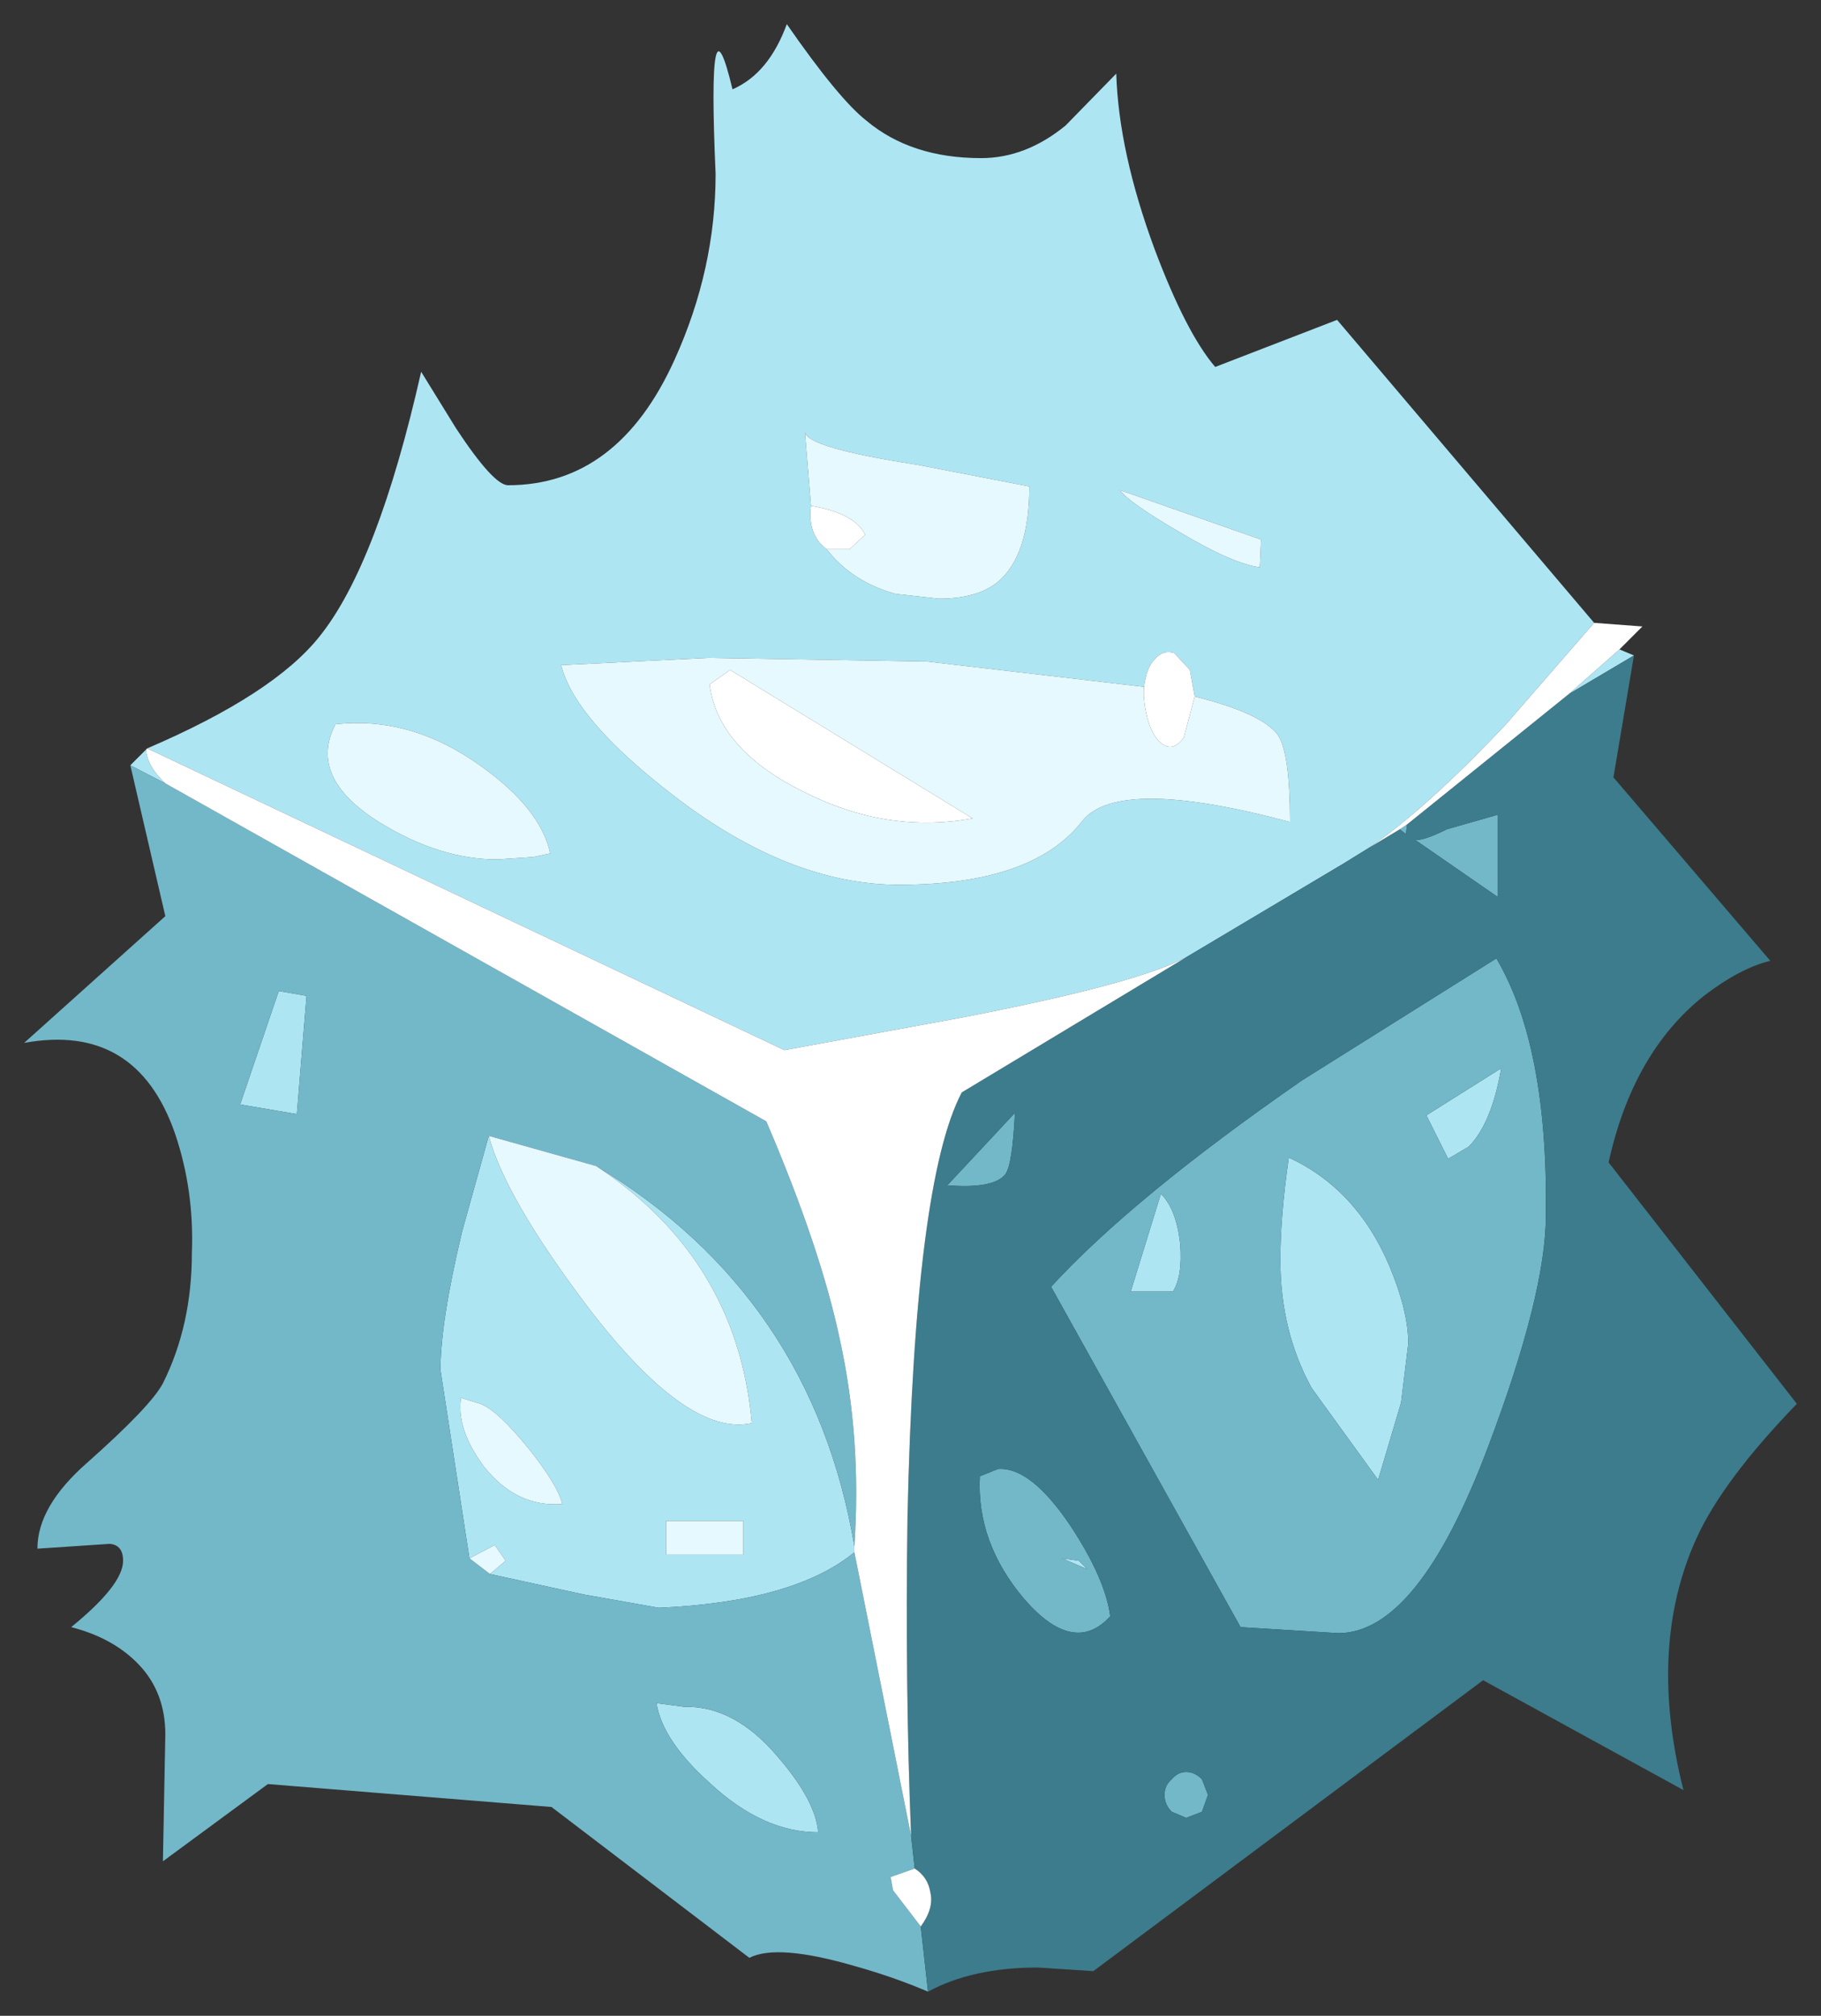 <?xml version="1.0" encoding="UTF-8" standalone="no"?>
<svg xmlns:xlink="http://www.w3.org/1999/xlink" height="83.5px" width="75.45px" xmlns="http://www.w3.org/2000/svg">
  <rect width="100%" height="100%" fill="#333333" stroke="none"/>
  <g transform="matrix(1.0, 0.0, 0.0, 1.0, 40.4, 47.65)">
    <path d="M-34.3 -16.65 Q-29.05 -18.9 -27.15 -21.3 -24.75 -24.3 -22.95 -32.25 L-21.5 -29.9 Q-19.95 -27.55 -19.35 -27.55 -14.8 -27.55 -12.45 -32.75 -10.75 -36.5 -10.75 -40.45 -11.1 -48.35 -10.05 -43.95 -8.55 -44.6 -7.8 -46.65 -5.65 -43.55 -4.5 -42.65 -2.65 -41.1 0.25 -41.1 2.1 -41.1 3.75 -42.45 L5.85 -44.6 Q5.95 -41.35 7.45 -37.3 8.75 -33.85 9.95 -32.45 L15.0 -34.4 25.65 -21.85 22.0 -17.65 Q18.75 -14.2 16.35 -12.55 L15.3 -11.9 8.75 -8.0 Q6.7 -6.9 -0.55 -5.5 L-7.9 -4.15 -34.3 -16.65 M26.7 -20.75 L27.3 -20.5 24.6 -18.9 26.7 -20.75 M-35.0 -15.95 L-34.35 -16.6 Q-34.3 -15.9 -33.55 -15.2 L-35.0 -15.95 M8.4 -25.65 Q10.65 -24.3 11.8 -24.15 L11.85 -25.3 6.0 -27.35 Q6.35 -26.85 8.4 -25.65 M7.0 -19.2 L-2.0 -20.25 -11.05 -20.4 -17.15 -20.1 Q-16.6 -17.85 -12.5 -14.7 -7.7 -11.0 -3.15 -11.0 2.4 -11.0 4.45 -13.65 5.95 -15.5 13.05 -13.6 13.05 -16.45 12.55 -17.2 11.9 -18.1 9.1 -18.8 L8.9 -19.9 8.25 -20.6 Q7.8 -20.75 7.45 -20.35 7.1 -20.0 7.0 -19.2 M21.8 -3.4 Q21.4 -1.1 20.45 -0.15 L19.6 0.35 18.7 -1.45 21.8 -3.4 M-6.15 -24.9 Q-5.1 -23.55 -3.3 -23.05 L-1.5 -22.85 Q0.1 -22.85 0.95 -23.55 2.25 -24.65 2.25 -27.5 L-2.4 -28.4 Q-6.95 -29.1 -7.05 -29.75 L-6.8 -26.7 Q-6.95 -25.5 -6.15 -24.9 M8.5 3.9 Q8.6 5.2 8.2 5.85 L6.45 5.85 7.7 1.8 Q8.35 2.45 8.5 3.9 M17.95 8.0 L17.65 10.45 16.7 13.65 13.95 9.85 Q12.65 7.5 12.65 4.55 12.65 2.7 13.0 0.3 15.8 1.6 17.15 4.75 17.95 6.65 17.95 8.0 M4.3 17.0 L4.65 17.35 3.6 16.9 4.3 17.0 M-24.7 -13.6 Q-22.2 -12.05 -19.8 -12.05 L-18.3 -12.15 -17.6 -12.3 Q-18.0 -14.15 -20.45 -15.9 -23.35 -18.0 -26.5 -17.65 -27.65 -15.45 -24.7 -13.6 M-5.0 16.4 L-5.0 16.65 Q-7.5 18.7 -13.1 18.95 L-16.2 18.4 -20.1 17.55 -19.45 17.0 -19.9 16.35 -20.95 16.9 -22.15 9.1 Q-22.15 7.1 -21.25 3.35 L-20.15 -0.6 Q-19.45 2.0 -16.0 6.55 -11.9 11.9 -9.25 11.3 -9.85 4.5 -15.7 0.65 -6.75 6.05 -5.0 16.4 M-28.85 -6.6 L-27.7 -6.4 -28.1 -1.5 -30.45 -1.9 -28.85 -6.6 M-12.8 16.75 L-9.6 16.75 -9.6 15.35 -12.8 15.35 -12.8 16.75 M-13.2 22.9 L-12.05 23.05 Q-9.95 23.0 -8.15 25.15 -6.6 26.95 -6.5 28.25 -8.8 28.25 -11.0 26.2 -12.95 24.45 -13.2 22.9 M-18.5 12.35 Q-19.8 10.75 -20.5 10.5 L-21.3 10.25 Q-21.5 11.55 -20.35 13.1 -19.0 14.8 -17.1 14.65 -17.3 13.85 -18.5 12.35" fill="#aee5f3" fill-rule="evenodd" stroke="none"/>
    <path d="M-1.95 34.85 Q-3.35 34.25 -4.95 33.8 -8.2 32.85 -9.35 33.45 L-17.55 27.2 -29.3 26.25 -33.65 29.45 -33.55 24.2 Q-33.55 22.45 -34.65 21.3 -35.7 20.2 -37.45 19.75 -35.3 18.0 -35.3 17.0 -35.3 16.35 -35.85 16.3 L-38.85 16.5 Q-38.85 14.75 -36.8 12.95 -34.15 10.6 -33.65 9.65 -32.45 7.25 -32.45 4.25 -32.35 1.65 -33.15 -0.7 -34.75 -5.3 -39.4 -4.45 L-33.55 -9.7 -35.0 -15.95 -33.55 -15.2 -8.65 -1.2 Q-6.4 4.05 -5.6 7.85 -4.7 11.95 -5.0 16.4 -6.75 6.05 -15.7 0.65 L-20.15 -0.6 -21.25 3.35 Q-22.15 7.1 -22.15 9.1 L-20.95 16.9 -20.1 17.55 -16.2 18.4 -13.1 18.95 Q-7.5 18.7 -5.0 16.65 L-2.65 28.4 -2.5 29.75 -3.5 30.1 -3.4 30.65 -2.25 32.15 -1.95 34.85 M17.6 -13.3 L17.9 -13.5 17.85 -13.1 17.6 -13.3 M18.25 -12.85 Q18.65 -12.85 19.55 -13.3 L21.65 -13.9 21.65 -10.5 18.25 -12.85 M21.8 -3.4 L18.7 -1.45 19.6 0.35 20.45 -0.15 Q21.4 -1.1 21.8 -3.4 M13.55 -2.9 L21.6 -7.95 Q23.75 -4.3 23.65 2.7 23.65 5.95 21.25 12.3 18.35 20.0 15.05 20.0 L11.0 19.75 3.15 5.65 Q6.55 1.95 13.55 -2.9 M17.95 8.0 Q17.95 6.65 17.15 4.75 15.8 1.6 13.0 0.3 12.65 2.7 12.65 4.55 12.65 7.5 13.95 9.85 L16.7 13.65 17.65 10.45 17.95 8.0 M8.5 3.9 Q8.35 2.45 7.7 1.8 L6.45 5.85 8.2 5.85 Q8.6 5.2 8.5 3.9 M0.2 13.5 L0.95 13.2 Q2.3 13.1 3.95 15.55 5.4 17.75 5.6 19.3 4.1 20.95 2.05 18.6 0.05 16.25 0.2 13.5 M4.3 17.0 L3.6 16.9 4.65 17.35 4.3 17.0 M1.65 -1.55 Q1.55 0.6 1.25 1.0 0.75 1.6 -1.15 1.45 L1.65 -1.55 M8.15 26.05 Q8.4 25.75 8.75 25.75 9.1 25.75 9.4 26.05 L9.65 26.7 9.4 27.4 8.75 27.65 8.15 27.4 Q7.85 27.1 7.85 26.7 7.85 26.3 8.15 26.05 M-28.85 -6.6 L-30.45 -1.9 -28.1 -1.5 -27.7 -6.4 -28.85 -6.6 M-13.2 22.9 Q-12.95 24.45 -11.0 26.2 -8.8 28.25 -6.5 28.25 -6.6 26.95 -8.15 25.15 -9.95 23.0 -12.05 23.05 L-13.2 22.9" fill="#72b8c9" fill-rule="evenodd" stroke="none"/>
    <path d="M8.75 -8.0 L15.3 -11.9 16.35 -12.55 17.6 -13.3 17.85 -13.1 17.9 -13.5 24.6 -18.9 27.3 -20.5 26.45 -15.45 32.95 -7.85 Q31.7 -7.55 30.2 -6.4 27.25 -4.05 26.25 0.5 L34.05 10.5 Q31.0 13.65 29.9 16.05 27.85 20.55 29.35 26.5 L21.05 21.95 4.9 34.0 2.6 33.85 Q-0.1 33.85 -1.95 34.85 L-2.25 32.15 Q-1.7 31.4 -1.85 30.75 -1.95 30.1 -2.5 29.75 L-2.65 28.4 Q-2.9 22.2 -2.8 15.2 -2.5 1.3 -0.55 -2.4 L8.75 -8.0 M18.25 -12.85 L21.65 -10.5 21.65 -13.9 19.55 -13.3 Q18.65 -12.85 18.25 -12.85 M13.55 -2.9 Q6.55 1.95 3.15 5.65 L11.0 19.75 15.05 20.0 Q18.35 20.0 21.25 12.3 23.65 5.95 23.65 2.7 23.75 -4.3 21.6 -7.95 L13.55 -2.9 M0.2 13.5 Q0.05 16.25 2.05 18.6 4.1 20.95 5.6 19.3 5.4 17.75 3.95 15.55 2.3 13.1 0.95 13.2 L0.2 13.5 M8.15 26.05 Q7.85 26.3 7.85 26.7 7.85 27.1 8.15 27.4 L8.75 27.65 9.4 27.4 9.65 26.7 9.4 26.05 Q9.1 25.75 8.75 25.75 8.4 25.75 8.15 26.05 M1.65 -1.55 L-1.15 1.45 Q0.75 1.6 1.25 1.0 1.55 0.6 1.65 -1.55" fill="#3c7c8c" fill-rule="evenodd" stroke="none"/>
    <path d="M8.4 -25.65 Q6.35 -26.85 6.0 -27.35 L11.85 -25.3 11.8 -24.15 Q10.65 -24.3 8.4 -25.65 M9.1 -18.8 Q11.9 -18.1 12.55 -17.2 13.05 -16.45 13.05 -13.6 5.95 -15.5 4.45 -13.65 2.4 -11.0 -3.15 -11.0 -7.7 -11.0 -12.5 -14.7 -16.6 -17.85 -17.15 -20.1 L-11.05 -20.4 -2.0 -20.25 7.0 -19.2 Q6.95 -18.5 7.2 -17.7 7.45 -16.95 7.9 -16.75 8.3 -16.6 8.65 -17.1 L9.1 -18.8 M-6.8 -26.7 L-7.05 -29.75 Q-6.95 -29.1 -2.4 -28.4 L2.25 -27.5 Q2.25 -24.65 0.95 -23.55 0.1 -22.85 -1.5 -22.85 L-3.3 -23.05 Q-5.1 -23.55 -6.15 -24.9 L-5.2 -24.9 -4.55 -25.5 Q-5.0 -26.4 -6.8 -26.7 M-24.7 -13.6 Q-27.65 -15.45 -26.5 -17.65 -23.35 -18.0 -20.45 -15.9 -18.0 -14.15 -17.6 -12.3 L-18.3 -12.15 -19.8 -12.05 Q-22.2 -12.05 -24.7 -13.6 M-0.1 -13.75 L-10.15 -19.9 -11.0 -19.3 Q-10.65 -16.6 -7.1 -14.85 -3.65 -13.1 -0.1 -13.75 M-20.95 16.9 L-19.9 16.35 -19.45 17.0 -20.1 17.55 -20.95 16.9 M-12.8 16.75 L-12.8 15.35 -9.6 15.35 -9.6 16.75 -12.8 16.75 M-18.5 12.35 Q-17.3 13.85 -17.1 14.65 -19.0 14.8 -20.35 13.1 -21.5 11.55 -21.3 10.25 L-20.5 10.5 Q-19.8 10.75 -18.5 12.35 M-15.7 0.65 Q-9.85 4.5 -9.25 11.3 -11.9 11.9 -16.0 6.55 -19.45 2.0 -20.15 -0.6 L-15.7 0.65" fill="#e5f9ff" fill-rule="evenodd" stroke="none"/>
    <path d="M-34.3 -16.65 L-7.9 -4.15 -0.55 -5.5 Q6.7 -6.9 8.75 -8.0 L-0.55 -2.4 Q-2.5 1.3 -2.8 15.2 -2.9 22.2 -2.65 28.4 L-5.0 16.65 -5.0 16.4 Q-4.7 11.95 -5.6 7.85 -6.4 4.05 -8.65 -1.2 L-33.55 -15.2 Q-34.3 -15.9 -34.35 -16.6 L-34.3 -16.65 M16.35 -12.55 Q18.75 -14.2 22.0 -17.65 L25.65 -21.85 27.65 -21.7 26.7 -20.75 24.6 -18.9 17.9 -13.5 17.6 -13.3 16.35 -12.55 M9.1 -18.8 L8.65 -17.1 Q8.3 -16.6 7.9 -16.75 7.45 -16.95 7.2 -17.7 6.95 -18.5 7.0 -19.2 7.1 -20.0 7.45 -20.35 7.8 -20.75 8.25 -20.6 L8.9 -19.9 9.1 -18.8 M-6.8 -26.7 Q-5.0 -26.4 -4.55 -25.5 L-5.2 -24.9 -6.15 -24.9 Q-6.95 -25.5 -6.8 -26.7 M-0.1 -13.75 Q-3.65 -13.1 -7.1 -14.85 -10.65 -16.6 -11.0 -19.3 L-10.15 -19.9 -0.1 -13.75 M-2.25 32.15 L-3.4 30.65 -3.5 30.1 -2.5 29.75 Q-1.95 30.1 -1.85 30.75 -1.7 31.4 -2.25 32.15" fill="#ffffff" fill-rule="evenodd" stroke="none"/>
  </g>
</svg>